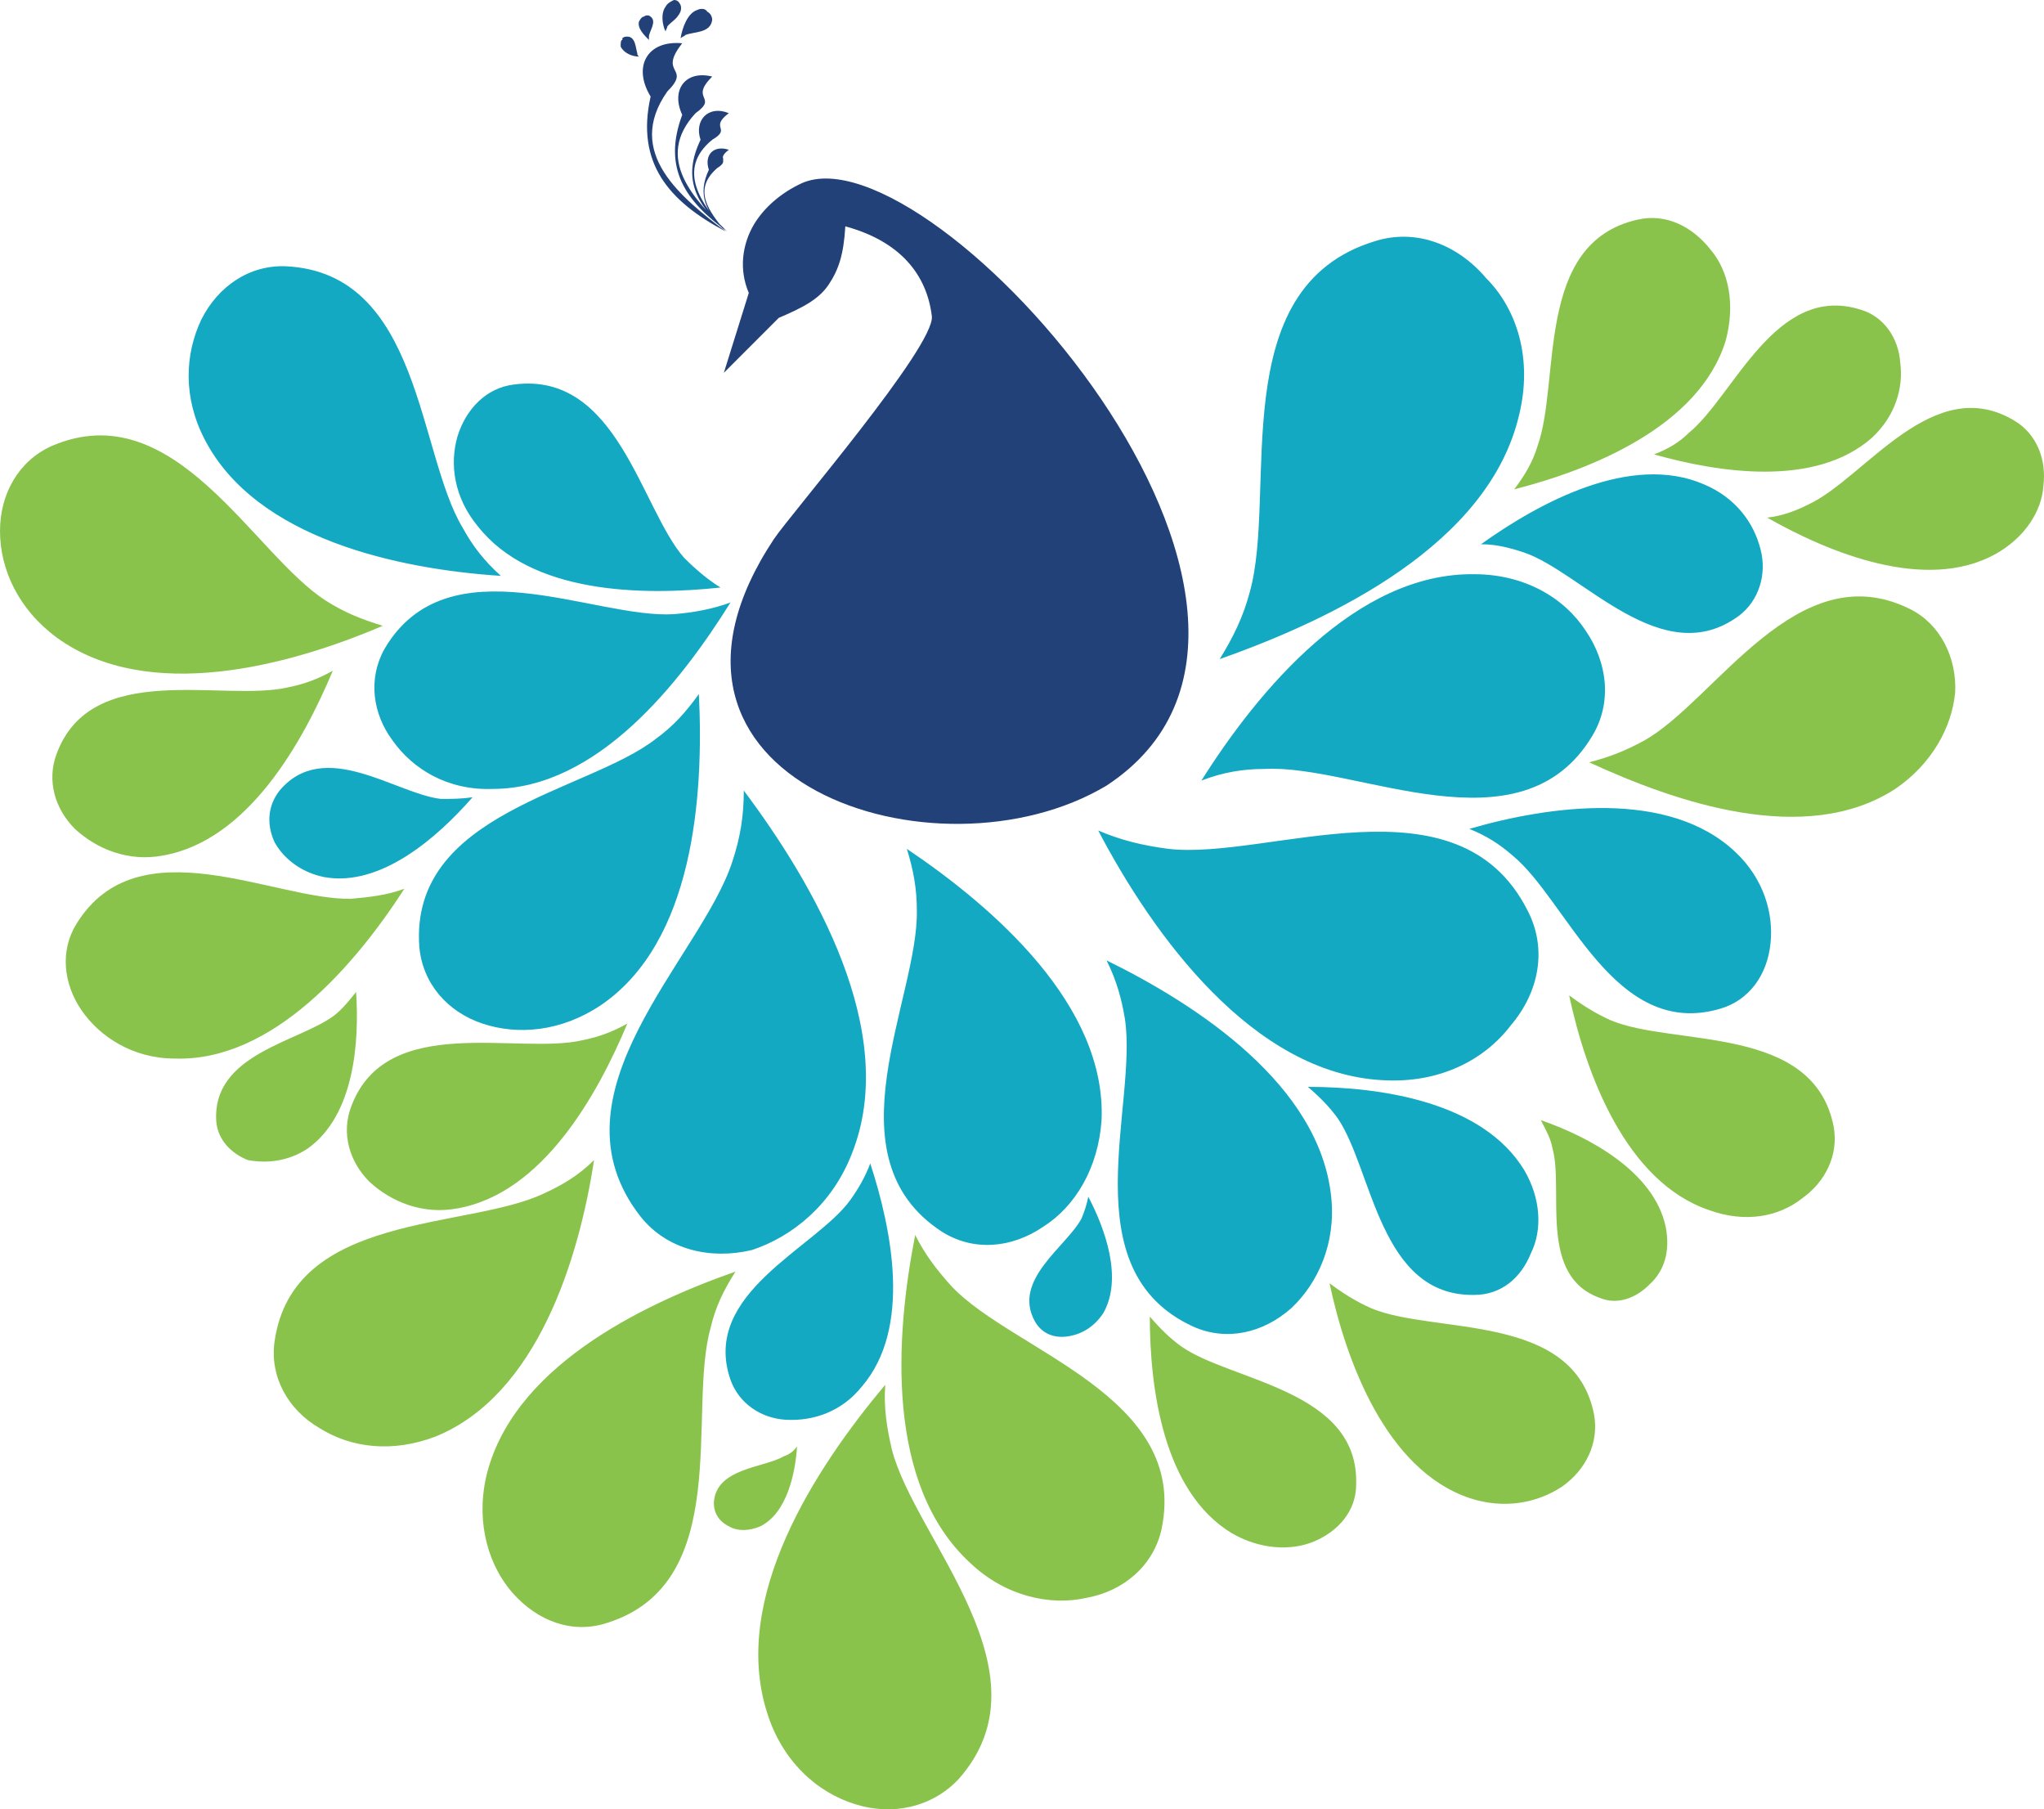 <svg version="1.1" id="图层_1" x="0px" y="0px" width="210px" height="185.84px" viewBox="0 0 210 185.84" enable-background="new 0 0 210 185.84" xml:space="preserve" xmlns="http://www.w3.org/2000/svg" xmlns:xlink="http://www.w3.org/1999/xlink" xmlns:xml="http://www.w3.org/XML/1998/namespace">
  <path fill="#224179" d="M113.688,80.69c26.84-17.607-17.951-67.699-31.285-61.886c-2.223,1.025-3.933,2.563-4.958,4.274
	c-1.197,2.051-1.539,4.615-0.514,7.009l-2.564,8.206l5.642-5.643c2.395-1.025,4.104-1.88,5.129-3.418
	c1.026-1.539,1.539-3.077,1.71-5.984c5.642,1.539,8.376,4.958,8.89,9.232c0.342,3.076-14.531,20.344-16.24,22.908
	C63.083,80.178,96.25,91.119,113.688,80.69z M74.537,23.763c-4.444-3.42-10.428-8.035-5.983-14.361
	c2.565-2.563-1.026-1.709,1.539-4.957c-3.591-0.342-5.129,2.394-3.248,5.47C65.306,16.753,68.726,20.685,74.537,23.763z
	 M67.87,10.086c0.172-0.343,0.342-0.685,0.684-1.026c2.223-2.394-1.026-1.367,1.197-4.444C65.989,4.273,64.964,8.033,67.87,10.086z
	 M67.87,9.401c0.172-0.342,0.342-0.513,0.514-0.854c1.709-1.881-0.856-1.196,0.854-3.59C66.331,4.786,65.647,7.863,67.87,9.401z
	 M67.87,8.718c0.172-0.171,0.172-0.513,0.342-0.685c1.368-1.538-0.685-0.854,0.685-2.734C66.502,5.299,65.989,7.692,67.87,8.718z
	 M74.709,23.763c-3.42-3.249-7.523-7.522-3.248-12.139c2.393-1.71-0.685-1.368,1.709-3.761c-2.735-0.685-4.273,1.367-3.077,3.933
	C68.042,17.266,70.435,20.685,74.709,23.763z M70.947,11.624c0.172-0.171,0.342-0.342,0.514-0.684
	c1.538-1.368-0.514-0.854,1.025-2.564C70.093,8.033,69.238,10.256,70.947,11.624z M70.947,11.111
	c0.172-0.171,0.172-0.343,0.342-0.513c1.197-1.026-0.342-0.685,0.685-2.052C70.264,8.376,69.58,10.086,70.947,11.111z
	 M70.776,12.138c0.171-0.172,0.343-0.514,0.513-0.685c1.881-1.539-0.513-1.197,1.368-3.248
	C69.922,7.692,68.896,10.427,70.776,12.138z M70.947,11.624c0.172-0.171,0.342-0.342,0.514-0.684
	c1.538-1.368-0.514-0.854,1.025-2.564C70.093,8.033,69.238,10.256,70.947,11.624z M70.947,11.111
	c0.172-0.171,0.172-0.343,0.342-0.513c1.197-1.026-0.342-0.685,0.685-2.052C70.264,8.376,69.58,10.086,70.947,11.111z
	 M74.537,23.763c-2.393-2.736-5.128-6.325-1.367-9.404c2.052-1.195-0.342-1.195,1.709-2.734c-2.051-0.855-3.59,0.684-2.905,2.734
	C70.093,18.292,71.461,20.855,74.537,23.763z M74.537,23.763c-1.709-2.053-3.418-4.274-0.854-6.497
	c1.368-0.854-0.171-0.854,1.196-1.881c-1.538-0.513-2.563,0.514-2.051,2.053C71.632,20.001,72.486,21.71,74.537,23.763z
	 M72.828,14.358c0.171-0.17,0.342-0.342,0.513-0.512c1.538-1.025-0.342-1.025,1.368-2.223C72.486,10.94,71.461,12.821,72.828,14.358
	z M72.999,14.017c0.171-0.17,0.171-0.341,0.342-0.512c1.196-0.855-0.342-0.684,1.025-1.881
	C72.657,11.282,71.803,12.821,72.999,14.017z M72.999,13.676c0-0.171,0.171-0.171,0.342-0.343c1.025-0.684-0.171-0.512,0.684-1.537
	C72.657,11.453,72.145,12.821,72.999,13.676z M73.512,17.266c0.171-0.171,0.171-0.171,0.342-0.342
	c1.025-0.684-0.171-0.684,0.855-1.539C73.341,15.043,72.657,16.24,73.512,17.266z M73.512,17.095c0-0.171,0.171-0.171,0.171-0.342
	c0.854-0.513-0.171-0.513,0.684-1.196C73.341,15.215,72.828,16.24,73.512,17.095z M73.683,16.753l0.171-0.171
	c0.684-0.513-0.171-0.342,0.513-1.025C73.341,15.385,72.999,16.24,73.683,16.753z M71.632,1.025
	c-1.025,0.342-1.539,1.879-1.71,2.905c0.171-0.17,0.342-0.17,0.513-0.342c0.854-0.341,2.564-0.171,2.735-1.538
	c0-0.342-0.171-0.684-0.513-0.855C72.486,0.854,71.974,0.854,71.632,1.025z M71.461,1.195c-0.854,0.342-1.197,1.539-1.368,2.394
	c0.171-0.171,0.342-0.171,0.514-0.341C71.29,2.904,72.829,3.076,73,2.051c0-0.342-0.171-0.514-0.342-0.684
	C72.315,1.195,71.803,1.025,71.461,1.195z M71.461,1.367c-0.685,0.17-1.026,1.195-1.197,1.881c0.171-0.172,0.171-0.172,0.343-0.172
	c0.513-0.342,1.88-0.172,1.88-1.025c0-0.172-0.171-0.514-0.342-0.684C72.145,1.195,71.803,1.195,71.461,1.367z M68.384,0.684
	c-0.514,0.684-0.342,1.879,0,2.564c0-0.172,0.17-0.344,0.17-0.514c0.343-0.514,1.71-1.197,1.368-2.223C69.751,0.17,69.58,0,69.238,0
	C68.896,0.17,68.554,0.341,68.384,0.684z M68.384,0.854c-0.514,0.514-0.342,1.539,0,2.223c0-0.172,0.17-0.172,0.17-0.342
	c0.343-0.514,1.539-1.025,1.197-1.881c-0.171-0.17-0.342-0.342-0.513-0.342C68.896,0.512,68.554,0.684,68.384,0.854z M68.384,1.025
	c-0.342,0.512-0.172,1.367,0,1.879c0-0.17,0.17-0.17,0.17-0.342c0.343-0.342,1.197-0.854,1.026-1.537
	c0-0.172-0.342-0.342-0.513-0.342C68.726,0.684,68.554,0.684,68.384,1.025z M65.647,2.221c-0.171,0.684,0.513,1.368,1.025,1.882
	c0-0.172,0-0.342,0-0.342c0-0.513,0.854-1.54,0.172-2.052c-0.172-0.172-0.514-0.172-0.685,0C65.989,1.709,65.818,1.879,65.647,2.221
	z M65.818,2.393c-0.171,0.684,0.342,1.196,0.854,1.538c0-0.17,0-0.17,0-0.342c0-0.513,0.686-1.196,0.172-1.71
	c-0.172-0.17-0.343-0.17-0.514,0C65.989,2.051,65.818,2.221,65.818,2.393z M65.818,2.393c-0.171,0.512,0.342,1.025,0.684,1.368
	c0-0.172,0-0.172,0-0.343c0-0.342,0.513-1.025,0.171-1.367c-0.171-0.172-0.342-0.172-0.513,0
	C65.989,2.051,65.989,2.221,65.818,2.393z M63.768,4.786c0.342,0.684,1.196,1.025,1.88,1.025c-0.171-0.171-0.171-0.171-0.171-0.342
	c-0.171-0.513-0.171-1.709-1.025-1.709c-0.171,0-0.514,0.17-0.514,0.342C63.768,4.103,63.768,4.444,63.768,4.786z M63.938,4.786
	c0.172,0.513,1.026,0.854,1.539,0.854c0-0.171-0.171-0.171-0.171-0.342c-0.171-0.513-0.171-1.368-0.854-1.538
	c-0.171,0-0.342,0-0.514,0.17C63.938,4.273,63.938,4.615,63.938,4.786z M64.109,4.786c0.171,0.513,0.854,0.684,1.196,0.684
	l-0.171-0.171c-0.171-0.342,0-1.196-0.684-1.196c-0.171,0-0.342,0-0.342,0.171C63.938,4.444,63.938,4.615,64.109,4.786z" class="color c1"/>
  <path fill="#14A9C2" d="M39.491,66.673c-1.709,3.076-1.196,6.666,0.855,9.401c2.052,2.907,5.641,5.129,10.257,4.959
	c10.771,0,19.318-10.941,24.447-19.148c-1.881,0.685-3.762,1.026-5.813,1.198C61.032,63.595,45.987,55.56,39.491,66.673z
	 M96.763,126.508c3.247,2.053,7.18,1.709,10.428-0.514c3.248-2.053,5.643-5.982,5.983-10.939
	c0.513-11.797-11.112-21.884-20.004-27.867c0.685,2.223,1.026,4.103,1.026,6.326C94.369,102.573,84.966,118.814,96.763,126.508z
	 M175.061,49.748c-7.521-3.248-16.924,1.881-22.908,6.154c1.539,0,2.906,0.342,4.445,0.854c5.982,2.051,14.189,12.31,22.055,6.496
	c2.051-1.538,2.904-4.273,2.222-6.838C180.189,53.68,178.309,51.115,175.061,49.748z M151.469,133.004
	c2.734,0,4.786-1.71,5.813-4.273c1.197-2.395,1.025-5.642-0.684-8.549c-4.273-7.009-14.701-8.547-22.226-8.547
	c1.196,1.025,2.224,2.051,3.079,3.248C141.04,120.182,141.725,133.175,151.469,133.004z M65.818,124.968
	c2.735,3.421,7.181,4.445,11.454,3.421c4.103-1.369,8.206-4.615,10.258-9.916c4.958-12.479-3.932-27.695-11.112-37.27
	c0,2.564-0.342,4.787-1.196,7.352C71.974,98.47,55.903,112.318,65.818,124.968z M74.024,60.348
	c-1.367-0.855-2.563-1.881-3.761-3.077c-4.445-5.129-6.839-19.148-17.438-17.78c-2.906,0.343-4.958,2.564-5.813,5.3
	c-0.854,2.906-0.342,6.325,2.053,9.231C54.536,61.031,65.989,61.201,74.024,60.348z M111.123,125.141
	c-1.539,2.905-7.181,6.324-4.788,10.6c0.685,1.197,1.882,1.709,3.249,1.539c1.367-0.172,2.734-0.855,3.762-2.395
	c2.051-3.591,0.172-8.719-1.537-11.968C111.637,123.771,111.465,124.285,111.123,125.141z M163.605,75.563
	c2.053-3.42,1.539-7.522-0.684-10.771c-2.223-3.419-6.326-5.813-11.454-5.813c-12.139-0.172-22.226,11.967-28.036,21.198
	c2.221-0.854,4.272-1.196,6.495-1.196C139.33,78.469,156.255,87.872,163.605,75.563z M49.578,105.139
	c3.59,1.195,8.035,0.854,12.138-1.881c9.573-6.497,10.6-21.541,10.087-31.97c-1.368,1.881-2.564,3.249-4.444,4.616
	c-7.011,5.471-25.303,7.521-24.276,21.37C43.424,101.035,45.987,103.941,49.578,105.139z M51.458,59.15
	c-1.709-1.538-2.906-3.077-3.932-4.958c-4.616-7.692-4.274-26.156-18.121-26.84c-3.762-0.171-7.01,2.052-8.72,5.47
	c-1.709,3.59-1.88,8.036,0.342,12.31C26.327,55.39,41.03,58.467,51.458,59.15z M75.051,141.723c0.854,2.395,3.076,3.933,5.641,4.104
	c2.907,0.169,5.813-0.856,7.864-3.421c5.129-5.983,3.078-16.07,0.855-22.908c-0.513,1.367-1.197,2.564-2.052,3.761
	C83.77,128.217,71.974,132.832,75.051,141.723z M45.304,82.059c-4.615-0.513-11.967-6.326-16.583-0.855
	c-1.196,1.539-1.368,3.42-0.512,5.301c0.854,1.538,2.563,3.077,5.128,3.59c5.813,1.025,11.625-4.104,15.215-8.206
	C47.354,82.059,46.501,82.059,45.304,82.059z M155.4,87.872c5.642,4.615,10.429,18.976,21.369,15.728
	c2.906-0.854,4.787-3.418,5.129-6.668c0.343-3.076-0.684-6.667-3.59-9.401c-6.838-6.496-19.147-4.787-27.354-2.393
	C152.665,85.82,154.032,86.674,155.4,87.872z M122.577,136.253c3.419,1.538,7.18,0.685,10.086-1.882
	c2.733-2.564,4.616-6.668,4.103-11.454c-1.195-11.453-13.676-19.659-23.078-24.274c1.024,2.051,1.539,3.932,1.881,5.982
	C116.936,113.516,109.926,130.439,122.577,136.253z M156.085,42.567c1.367-5.642-0.172-10.771-3.42-14.019
	c-2.906-3.419-7.181-5.128-11.454-3.761c-15.559,4.786-9.916,25.814-12.822,36.071c-0.684,2.565-1.709,4.617-3.076,6.839
	C136.938,63.595,153.007,55.902,156.085,42.567z M142.064,110.95c5.813,0.343,10.43-2.052,13.164-5.642
	c2.906-3.42,3.762-7.865,1.709-11.797c-7.18-14.188-26.668-5.128-36.926-6.325c-2.564-0.342-4.787-0.855-7.18-1.881
	C118.475,96.077,128.73,110.268,142.064,110.95z" class="color c2"/>
  <path fill="#89C34B" d="M41.542,91.29c-1.88,0.685-3.59,0.854-5.47,1.026c-7.863,0.171-21.883-7.693-28.208,2.563
	c-1.71,2.735-1.368,6.155,0.514,8.891c1.88,2.735,5.299,4.957,9.572,4.957C28.037,109.068,36.585,98.982,41.542,91.29z
	 M61.032,119.156c-1.539,1.539-3.249,2.564-5.129,3.419c-7.864,3.761-25.815,1.882-27.694,15.216
	c-0.514,3.59,1.367,7.008,4.614,8.889c3.249,2.053,7.523,2.564,11.968,0.855C55.22,143.261,59.493,129.243,61.032,119.156z
	 M36.072,113.686c-1.025,2.735-0.171,5.643,1.88,7.693c2.223,2.053,5.472,3.419,9.061,2.735
	c8.719-1.539,14.361-11.625,17.438-18.978c-1.539,0.854-2.906,1.368-4.616,1.711C53.168,108.386,39.662,103.941,36.072,113.686z
	 M16.755,87.872c8.718-1.54,14.359-11.626,17.436-18.978c-1.537,0.854-2.904,1.368-4.614,1.71
	c-6.668,1.538-20.173-2.906-23.764,6.839c-1.025,2.734-0.17,5.641,1.881,7.693C9.916,87.188,13.164,88.555,16.755,87.872z
	 M81.889,148.561c-0.342,0.513-0.854,0.854-1.367,1.025c-2.052,1.196-7.01,1.196-7.181,4.787c0,1.025,0.513,1.881,1.538,2.395
	c0.855,0.514,2.052,0.514,3.248,0C80.863,155.398,81.717,151.296,81.889,148.561z M39.32,64.278
	c-2.223-0.684-3.932-1.367-5.813-2.563c-7.522-4.786-15.557-21.369-28.206-15.9C1.881,47.354,0,50.773,0,54.534
	c0,3.933,1.881,8.035,5.813,10.942C15.216,72.313,29.746,68.382,39.32,64.278z M36.585,101.891
	c-0.684,0.854-1.367,1.709-2.223,2.394c-3.59,2.735-12.65,3.933-12.138,10.94c0.171,1.881,1.538,3.248,3.248,3.933
	c1.88,0.342,4.104,0.171,6.155-1.196C36.414,114.541,36.927,107.02,36.585,101.891z M158.307,115.055
	c0.514,1.024,1.026,1.879,1.196,2.905c1.197,4.272-1.538,13.163,4.959,15.386c1.71,0.684,3.589,0,4.956-1.367
	c1.539-1.367,2.225-3.418,1.711-5.983C169.932,120.354,163.266,116.764,158.307,115.055z M196.26,62.569
	c-11.626-5.813-20.003,9.402-27.354,13.505c-1.881,1.026-3.592,1.711-5.643,2.224c8.891,4.103,22.225,8.718,31.455,2.735
	c3.762-2.564,5.814-6.326,6.156-9.916C201.046,67.527,199.336,64.108,196.26,62.569z M90.95,142.234
	c-7.181,8.55-15.899,21.883-12.138,33.68c1.537,4.959,5.128,8.207,9.06,9.402c3.762,1.197,7.864,0.342,10.6-2.564
	c9.745-10.941-4.444-24.619-6.838-33.85C91.12,146.68,90.778,144.629,90.95,142.234z M97.788,132.148
	c-1.538-1.709-2.735-3.248-3.761-5.299c-2.052,10.428-3.077,25.645,5.641,33.676c3.59,3.422,8.206,4.447,11.969,3.592
	c3.76-0.684,6.838-3.248,7.691-7.01C122.234,143.434,104.113,138.816,97.788,132.148z M140.869,134.371
	c-1.539-0.684-2.906-1.539-4.273-2.564c1.709,8.036,5.813,19.148,14.359,22.055c3.59,1.195,7.01,0.513,9.574-1.196
	c2.394-1.709,3.761-4.444,3.248-7.351C161.727,134.713,147.366,137.105,140.869,134.371z M165.486,104.796
	c-1.538-0.685-2.906-1.538-4.273-2.563c1.71,8.035,5.813,19.146,14.36,22.054c3.762,1.366,7.181,0.683,9.573-1.196
	c2.394-1.71,3.762-4.445,3.248-7.352C186.344,105.139,171.982,107.532,165.486,104.796z M173.521,44.448
	c-1.025,1.025-2.223,1.71-3.59,2.223c6.666,1.881,16.582,3.419,22.395-1.71c2.395-2.223,3.249-5.128,2.906-7.692
	c-0.172-2.565-1.709-4.787-4.103-5.472C182.412,29.062,178.139,40.688,173.521,44.448z M49.92,151.811
	c-1.026,4.785,0.342,9.06,2.735,11.795c2.564,2.904,6.154,4.273,9.744,3.078c12.993-4.104,8.207-21.713,10.6-30.261
	c0.513-2.222,1.367-3.932,2.564-5.813C65.818,134.029,52.483,140.525,49.92,151.811z M121.38,138.305
	c-1.196-0.855-2.223-1.882-3.248-3.078c0,7.352,1.367,17.951,8.377,22.225c2.906,1.71,6.154,1.881,8.548,0.855
	c2.396-1.025,4.273-3.078,4.273-5.813C139.672,142.748,126.509,141.895,121.38,138.305z M207.029,43.251
	c-8.377-5.129-15.387,5.813-21.198,8.549c-1.367,0.684-2.735,1.196-4.274,1.367c6.325,3.59,16.241,7.692,23.422,3.762
	c3.078-1.711,4.787-4.445,4.957-7.01C210.277,47.185,209.252,44.618,207.029,43.251z M177.282,35.045
	c1.026-3.761,0.343-7.18-1.538-9.401c-1.881-2.395-4.615-3.762-7.521-3.078c-10.6,2.394-7.863,16.583-10.258,23.25
	c-0.513,1.71-1.367,3.078-2.395,4.445C163.605,48.21,174.547,43.764,177.282,35.045z" class="color c3"/>
</svg>